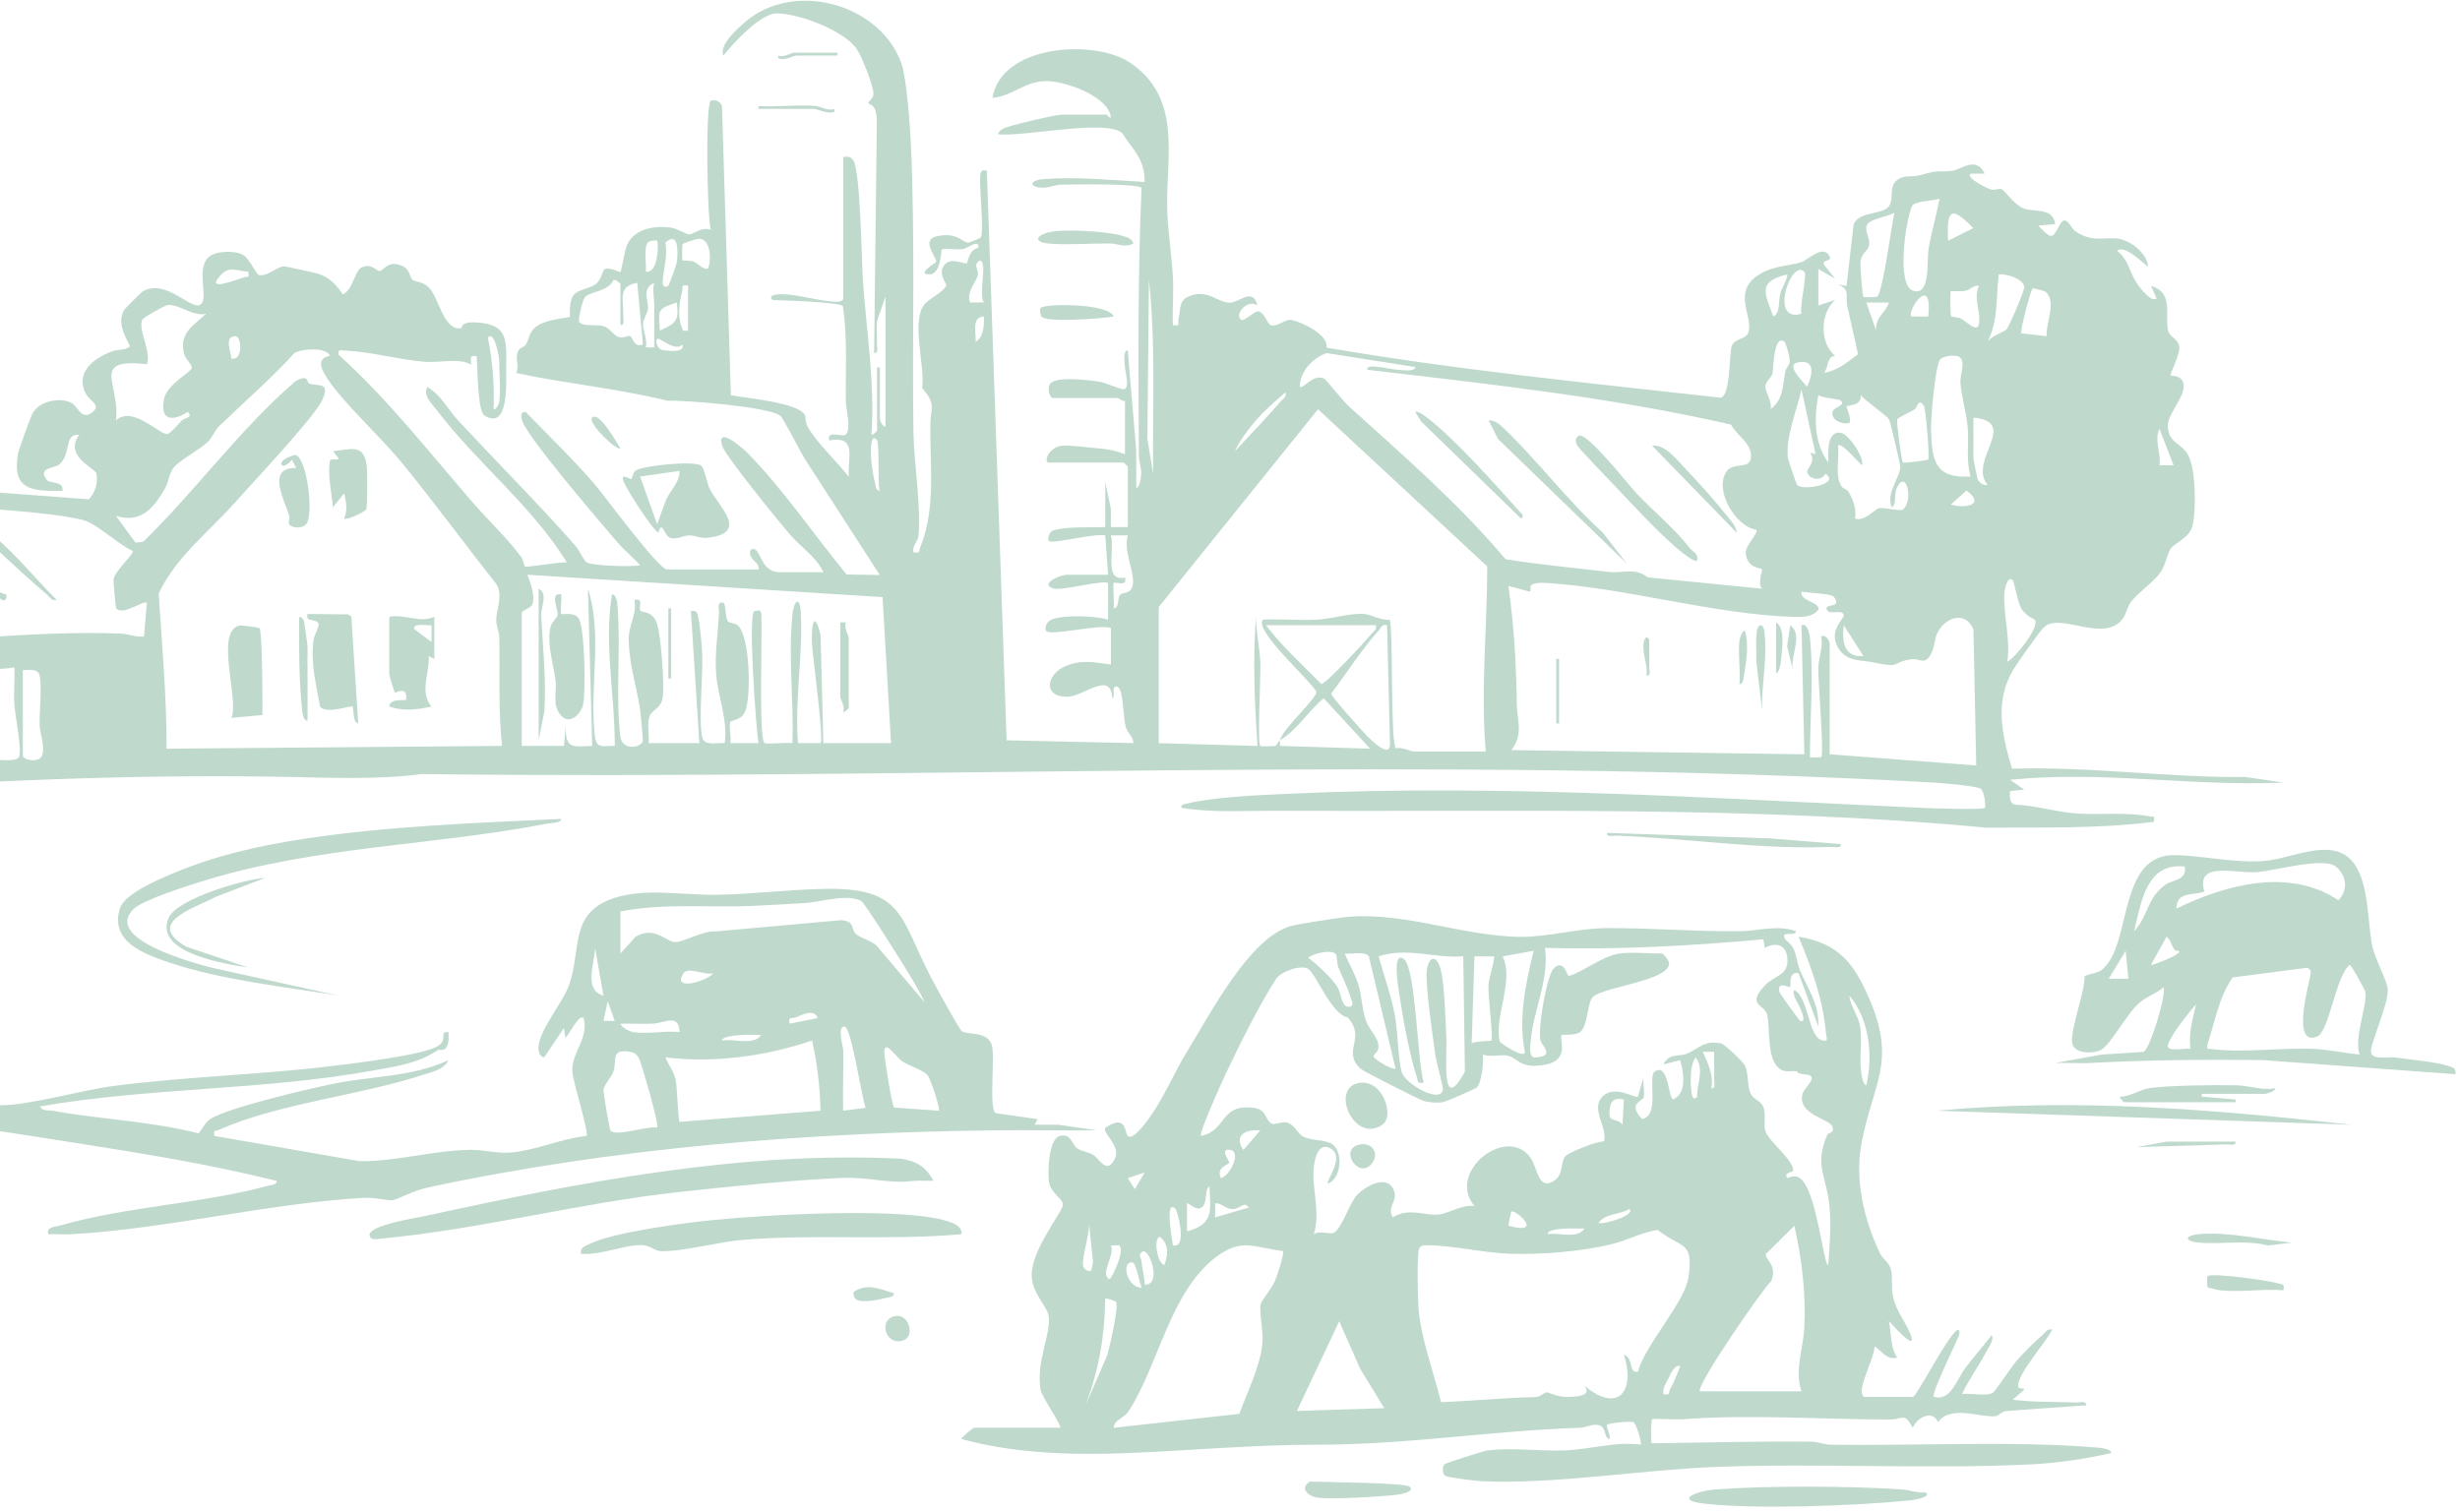 <svg width="431" height="265" viewBox="0 0 431 265" fill="none" xmlns="http://www.w3.org/2000/svg">
<path d="M155.118 52.027L153.662 56.236C153.537 57.538 153.682 58.845 153.637 60.152C153.617 60.748 154.006 61.981 153.148 61.866L153.632 20.809C153.362 18.002 152.405 18.484 152.161 18.091C151.996 17.823 153.033 17.311 153.038 16.486C153.048 15.045 150.994 9.896 150.107 8.585C147.928 5.369 139.91 2.333 136.091 2.348C133.189 2.358 128.522 7.546 126.722 9.737C125.86 7.735 129.943 4.271 131.459 3.143C140.015 -3.203 154.32 0.947 157.935 11.119C158.862 13.728 159.44 22.076 159.585 25.212C160.368 41.924 159.784 59.148 160.039 75.91C160.119 81.028 161.44 89.178 160.906 94.028C160.817 94.838 159.745 95.708 160.064 96.791C161.32 97.01 160.951 96.597 161.27 95.807C163.988 89.084 162.911 81.555 163 74.394C163.04 71.447 164.102 70.881 161.555 68.008C162.133 64.227 159.535 56.152 162.028 53.254C162.776 52.385 165.304 51.142 165.778 50.069C165.947 49.676 164.057 47.843 165.618 46.258C166.79 45.07 169.113 46.422 169.422 46.118C169.552 45.994 169.771 43.738 171.417 43.425C171.576 41.79 169.582 43.514 168.68 43.654C167.852 43.778 165.204 43.514 165.02 43.698C164.835 43.882 164.925 48.131 162.776 48.091C160.478 48.051 164.038 46.029 164.028 45.875C163.973 44.772 161.171 41.944 164.367 41.353C167.857 40.707 168.515 42.506 169.687 42.52C169.911 42.52 171.771 41.721 171.831 41.626C172.409 40.717 171.626 33.153 171.721 31.314C171.766 30.385 171.736 29.61 172.898 29.908L176.358 129.743L198.581 130.23C198.546 129.062 197.588 128.6 197.234 127.398C196.761 125.803 196.836 120.873 195.863 120.401C194.577 119.775 195.494 122.389 194.881 122.369C194.607 117.404 189.89 122.09 186.983 122.11C182.64 122.135 183.299 118.17 186.734 116.714C189.426 115.571 191.879 116.063 194.632 116.465V110.069C192.772 109.259 183.962 111.565 183.279 110.556C183.009 110.159 183.274 109.279 183.782 108.852C185.273 107.61 192.129 107.908 194.138 108.594V102.198C193.46 101.527 186.061 103.579 184.59 103.132C182.007 102.337 185.737 100.727 186.983 100.727H194.143L193.649 93.839C192.114 93.367 184.356 95.375 183.772 94.823C183.498 94.565 183.712 93.198 184.59 92.94C187.058 92.214 191.032 92.488 193.645 92.368V84.502L194.627 89.178V92.374H197.593V81.799C197.593 81.749 196.905 81.063 196.851 81.063H183.762C182.77 81.063 183.697 78.4 186.031 78.116C187.188 77.977 191.8 78.514 193.33 78.663C194.587 78.787 195.908 79.175 197.095 79.587V70.245C196.611 70.404 196.023 69.753 195.858 69.753H184.5C183.877 69.753 183.438 68.008 183.972 67.258C184.979 65.852 191.077 66.637 192.777 66.92C193.684 67.074 196.397 68.282 196.86 68.217C198.047 68.053 197.105 65.166 197.07 64.123C197.045 63.526 196.721 61.404 197.583 61.394L199.064 78.857L199.074 85.491C199.772 85.506 199.962 83.215 199.957 82.787C199.947 81.893 199.543 80.944 199.538 79.861C199.453 64.227 199.319 48.504 200.007 32.92C199.339 32.135 187.94 32.313 185.966 32.358C184.899 32.383 183.952 32.845 183.004 32.885C180.432 32.994 179.923 31.603 183.004 31.374C188.683 30.952 194.886 31.578 200.555 31.886C200.555 27.831 198.596 26.42 196.591 23.299C193.699 20.834 179.155 24.044 174.877 23.527C175.087 22.673 176.019 22.439 176.737 22.191C178.028 21.744 184.939 20.094 185.986 20.094H193.889C193.994 20.094 194.442 20.824 194.627 20.586C194.213 16.948 187.168 14.458 183.942 14.24C179.574 13.947 177.789 16.799 173.89 17.137C175.391 7.809 191.795 6.766 198.052 11.024C206.997 17.107 204.399 27.165 204.484 36.095C204.524 40.041 205.327 44.841 205.511 48.842C205.636 51.54 205.377 54.278 205.491 56.977C206.977 57.215 206.284 56.614 206.488 55.784C206.877 54.199 206.503 52.787 208.149 52.007C211.504 50.422 213.449 53.19 215.578 53.041C217.208 52.931 219.542 50.342 220.305 53.528C218.639 52.38 216.336 54.874 217.343 55.988C217.887 56.589 219.736 54.442 220.479 54.566C221.511 54.74 222.165 56.907 222.613 57.006C223.994 57.3 225.106 55.834 226.343 56.082C227.983 56.415 232.87 58.666 232.391 60.922C255.127 64.828 278.457 67.129 301.507 69.703C303.182 69.281 302.983 62.055 303.367 60.758C303.821 59.223 305.89 59.571 306.333 58.239C307.261 55.466 303.242 51.058 308.353 48.022C310.881 46.521 313.279 46.66 315.642 45.934C316.739 45.602 319.457 42.69 320.554 44.936C321.027 45.905 319.163 45.403 319.571 46.397L321.546 48.856L318.584 47.142V53.533L321.541 52.559C318.784 54.994 318.833 60.167 321.541 62.383C320.045 62.363 320.379 64.45 319.571 65.34C321.925 64.967 323.725 63.457 325.53 62.075C324.946 59.262 324.253 56.47 323.655 53.657C323.266 51.823 324.248 50.715 322.044 49.855L323.52 50.104L324.767 39.29C325.849 36.9 329.858 37.72 330.969 36.125C331.967 34.694 330.71 32.557 332.63 31.384C333.851 30.639 335.088 31.081 336.394 30.708C339.979 29.68 338.982 30.236 342.023 29.933C343.559 29.779 346.167 27.25 347.722 30.425L345.254 30.435C344.382 31.205 348.106 32.964 348.72 33.178C349.458 33.431 350.345 32.944 350.704 33.153C351.427 33.571 352.938 35.971 354.653 36.562C356.543 37.213 359.709 36.349 360.063 39.281L357.111 39.529C359.764 42.401 359.594 41.517 361.05 39.136C361.997 37.586 362.91 40.061 363.543 40.488C366.33 42.376 368.045 41.666 370.648 41.775C372.947 41.87 376.133 44.235 376.357 46.665C376.158 46.904 372.413 42.66 370.932 43.957C373.076 45.602 373.017 47.863 374.677 50.064C375.22 50.785 376.956 53.001 377.848 52.315L376.861 50.109C381.054 51.326 379.134 55.481 379.917 58.124C380.206 59.089 381.627 59.421 381.807 60.709C382.016 62.204 380.047 65.579 380.311 65.842C380.376 65.906 381.403 65.752 382.036 66.334C384.115 68.232 379.827 72.257 379.802 74.444C379.763 77.689 382.211 77.57 383.377 79.766C384.724 82.3 384.779 89.327 384.16 92.055C383.647 94.326 381.069 95.032 380.291 96.195C379.658 97.139 379.468 98.903 378.556 100.24C377.319 102.054 374.772 103.664 373.395 105.428C372.633 106.407 372.568 107.535 371.935 108.395C368.619 112.882 360.945 107.162 358.068 109.96C357.335 110.671 353.416 116.212 352.753 117.325C349.358 123.054 350.784 128.759 352.499 134.713C366.191 134.3 379.748 136.298 393.404 136.174L400.076 137.148C384.065 137.868 368.145 135.011 352.175 136.666L354.643 138.385L352.175 138.629C352.155 139.513 351.941 140.686 352.993 141.014C356.627 141.143 360.177 142.306 363.787 142.559C368.135 142.862 372.184 142.256 376.616 143.071C377.419 143.22 377.474 142.738 377.364 144.03C367.617 145.253 357.779 144.994 347.957 145.044C306.518 141.168 264.611 142.291 223.057 142.092C217.752 142.067 212.158 142.45 206.992 141.57C206.847 140.974 207.506 140.934 207.954 140.825C212.881 139.632 220.798 139.339 225.979 139.096C262.995 137.381 300.156 139.921 337.097 141.595C338.523 141.66 347.363 141.953 347.737 141.575C347.957 141.352 347.697 138.445 346.88 138.137C345.763 137.714 340.189 137.217 338.618 137.133C251.193 132.293 161.535 136.725 73.87 135.657C66.037 136.676 58.035 136.293 50.207 136.149C-6.15 135.1 -62.552 141.575 -118.71 146.008C-121.801 146.252 -132.281 148.279 -134.321 145.809C-135.203 144.741 -134.545 142.281 -134.765 142.072C-135.059 141.784 -138.813 142.723 -138.659 139.861C-138.459 136.208 -132.326 136.695 -131.539 135.692C-130.806 134.762 -133.199 133.614 -131.539 131.771C-129.225 129.207 -125.615 133.326 -122.688 133.247C-122.294 133.237 -115.848 131.652 -115.513 131.497C-113.609 130.593 -115.239 128.337 -115.394 126.95C-115.484 126.14 -114.796 124.719 -115.02 124.386C-115.359 123.884 -119.083 123.795 -119.951 123.879C-120.455 124.381 -118.545 127.845 -119.946 128.302C-119.936 126.906 -122.484 122.175 -123.646 122.076C-124.254 122.021 -125.052 122.856 -125.934 122.667C-126.907 122.458 -127.62 120.918 -128.592 120.913C-130.157 120.903 -130.631 123.83 -132.132 123.795C-133.468 123.765 -136.116 119.993 -139.327 121.519C-142.398 122.98 -141.64 126.473 -141.685 129.286C-145.215 129.147 -145.011 125.976 -143.904 123.387C-142.483 120.068 -138.968 119.293 -135.757 120.436C-137.337 117.389 -133.737 116.376 -133.732 114.298C-133.732 113.155 -134.56 112.49 -134.67 111.724C-134.784 110.894 -134.246 110.164 -134.46 109.09C-134.66 108.092 -137.028 107.416 -136.659 104.583C-136.26 101.507 -129.828 94.843 -127.605 99.773C-126.019 96.553 -125.371 98.113 -123.75 97.735C-122.923 97.542 -120.265 94.247 -119.457 97.815C-122.095 96.051 -122.225 98.928 -123.237 99.251C-124.104 99.529 -125.286 98.729 -125.371 98.794C-125.545 98.918 -126.049 102.143 -126.657 102.277C-129.255 102.839 -129.405 98.237 -132.606 101.925C-135.652 105.438 -131.175 105.995 -131.793 109.617C-129.654 109.319 -130.147 106.238 -128.547 104.737C-127.161 103.43 -125.266 103.41 -123.521 104.091C-122.01 104.265 -121.826 107.297 -120.749 107.093C-119.168 106.795 -119.153 105.378 -118.291 104.375C-117.219 103.132 -115.304 103.117 -115.982 100.275C-114.626 102.292 -111.325 102.153 -111.51 99.569C-111.535 99.181 -114.511 99.013 -113.3 95.33C-113.22 95.092 -110.767 91.345 -110.577 91.156C-109.49 90.053 -107.79 90.321 -107.207 89.834C-105.94 88.781 -107.042 88.905 -104.165 87.21C-103.358 86.733 -102.994 85.62 -101.902 85.516C-101.607 85.486 -96.437 85.933 -95.988 86.018C-95.764 86.057 -92.468 87.608 -91.925 87.871C-89.631 88.994 -89.835 91.906 -91.067 93.859C-91.99 95.325 -100.157 102.441 -101.922 103.709C-103.836 105.085 -105.571 105.344 -107.127 106.397C-108.094 107.053 -110.263 109.245 -107.91 109.568L-70.3 79.662C-68.805 79.662 -68.131 81.346 -66.835 81.585C-64.322 82.042 -60.383 81.799 -57.711 82.082C-57.596 81.386 -58.583 81.371 -59.082 81.247C-61.59 80.626 -64.516 80.591 -67.089 80.114L-64.88 79.637C-38.285 83.98 -11.336 85.416 15.524 87.503C16.666 86.51 17.269 84.358 16.87 82.927C16.631 82.067 11.091 79.871 13.899 76.193C11.072 75.92 12.617 79.662 10.304 81.451C9.421 82.136 6.554 81.898 8.19 84.094C8.733 84.82 11.221 84.204 10.937 86.023C5.547 86.117 2.037 85.859 3.159 79.503C3.278 78.817 5.283 73.311 5.617 72.61C6.704 70.339 10.264 69.574 12.413 70.543C13.639 71.1 14.218 73.763 16.152 72.282C17.867 70.97 15.669 70.25 15.005 68.943C13.186 65.355 16.272 62.9 19.343 61.678C20.769 61.111 21.866 61.484 22.774 60.699C21.816 58.706 20.495 56.484 21.776 54.273C21.891 54.079 24.788 51.192 24.983 51.078C29.136 48.707 33.533 54.551 35.159 53.354C36.585 52.305 34.376 47.485 36.386 45.219C37.537 43.922 40.908 43.877 42.424 44.583C43.645 45.149 44.897 48.091 45.345 48.186C46.931 48.519 48.382 46.764 49.738 46.68C50.047 46.66 55.148 47.803 55.786 47.992C57.691 48.548 59.012 50.014 60.064 51.59C61.774 50.904 62.178 47.47 63.265 46.918C65.075 45.994 65.933 47.5 66.491 47.505C67.015 47.51 67.782 46.054 69.328 46.277C72.006 46.665 71.597 48.454 72.28 49.026C72.783 49.448 74.005 49.274 75.132 50.372C76.867 52.067 77.695 57.975 80.746 57.528C81.075 57.478 80.542 56.38 83.279 56.499C89.442 56.773 88.664 60.028 88.679 65.126C88.689 67.512 89.053 75.497 84.845 72.789C83.668 72.029 83.668 64.267 83.518 62.428C82.137 62.145 82.546 62.92 82.526 63.904C80.427 62.647 77.131 63.621 74.389 63.402C69.966 63.049 64.936 61.628 60.543 61.444C59.8 61.414 59.117 61.106 59.321 62.169C67.992 70.021 75.152 79.195 82.77 88C85.588 91.26 88.784 94.192 91.356 97.666C91.695 98.123 91.835 99.186 91.96 99.276C92.254 99.5 98.187 98.406 99.324 98.57C93.256 88.706 83.488 81.038 76.623 71.994C75.755 70.851 74.02 69.291 74.878 67.83C77.226 69.161 78.507 71.805 80.307 73.733C87.123 81.058 94.168 88.12 100.8 95.623C101.433 96.344 102.276 98.257 102.789 98.56C103.767 99.142 110.657 99.4 112.168 99.057C110.921 97.691 109.441 96.508 108.234 95.107C105.153 91.524 92.782 77.097 91.536 73.867C91.322 73.311 91.022 71.984 92.164 72.252C96.123 76.372 100.351 80.417 104.081 84.731C105.896 86.833 115.374 99.793 116.865 99.793H132.915C133.039 98.511 131.633 98.347 131.419 97.094C131.264 96.195 132.022 96.016 132.411 96.354C133.398 97.209 133.653 100.285 136.619 100.285H144.273C142.977 97.567 140.294 95.872 138.36 93.631C136.53 91.514 127.166 79.96 126.598 78.295C125.306 74.508 129.724 78.126 130.95 79.374C137.327 85.829 142.553 93.69 148.327 100.672L154.145 100.777L141.102 80.576C140.284 79.299 137.228 73.271 136.739 72.874C134.795 71.308 120.076 70.096 116.925 70.23C108.204 68.073 99.229 67.253 90.439 65.37C91.107 63.939 90.03 62.736 90.913 61.295C91.137 60.922 91.885 60.803 92.114 60.425C92.722 59.421 92.653 58.447 93.64 57.493C95.31 55.883 99.578 55.754 99.803 55.516C99.962 55.346 99.603 53.1 100.371 51.898C101.214 50.576 103.363 50.71 104.534 49.657C105.317 48.951 105.676 47.341 105.821 47.251C106.753 46.66 108.608 47.778 108.713 47.674C108.887 47.49 109.411 43.788 109.939 42.739C111.325 39.986 114.98 39.449 117.737 39.922C118.72 40.09 120.29 41.119 120.809 41.089C121.417 41.05 123.137 39.628 124.523 40.294C123.875 37.616 123.566 18.275 124.533 17.678C125.206 17.261 126.573 17.932 126.503 18.906L128.053 69.251C130.606 69.783 139.92 70.543 141.022 72.744C141.236 73.177 140.937 73.848 141.68 75.085C143.346 77.868 146.691 80.929 148.72 83.578C148.436 80.218 150.296 76.297 145.27 77.182C144.777 75.269 147.539 76.69 148.177 76.143C149.189 75.284 148.232 71.74 148.207 70.563C148.097 64.903 148.536 59.252 147.668 53.642C147.265 52.976 137.048 52.598 135.393 52.589C134.65 52.022 135.393 51.664 136.141 51.59C138.993 51.311 143.834 52.916 146.731 52.877C147.14 52.872 147.738 52.708 147.738 52.345V27.508C148.546 27.463 148.875 27.339 149.448 28.015C150.77 29.585 150.949 45.994 151.199 49.383C151.852 58.313 153.288 67.184 152.679 76.193C152.999 76.228 153.662 75.537 153.662 75.458V64.391H154.155V73.49C154.155 73.723 154.764 75.001 155.142 74.717V52.096L155.118 52.027ZM339.82 34.818C338.633 35.245 335.422 35.191 334.983 36.135C333.906 38.446 332.151 50.084 335.227 50.968C338.304 51.853 337.516 45.79 337.915 43.485C338.423 40.572 339.266 37.715 339.82 34.813V34.818ZM328.895 51.967C329.897 51.108 331.413 39.434 331.912 37.273C330.785 38.008 327.414 38.321 327.025 39.574C326.721 40.558 327.639 41.795 327.494 42.908C327.35 44.021 326.148 44.23 325.958 45.86C325.884 46.491 326.268 51.813 326.487 52.032C326.572 52.116 328.731 52.116 328.9 51.967H328.895ZM341.305 42.193L345.733 39.981C341.854 36.006 341.041 36.592 341.305 42.193ZM117.084 50.059C117.244 49.905 118.515 46.461 118.585 45.895C118.819 43.952 118.854 40.458 116.576 42.52C117.014 44.866 116.232 47.167 116.102 49.329C116.052 50.163 116.606 50.531 117.084 50.059ZM124.005 47.107C124.758 45.611 124.518 41.313 122.045 41.904C121.736 41.979 119.707 42.64 119.622 42.734C119.463 42.918 119.482 45.507 119.587 45.611C119.697 45.721 120.978 45.602 121.547 45.855C122.479 46.267 122.973 47.172 124.005 47.107ZM115.115 42.193C115 42.078 113.978 42.138 113.609 42.411C112.672 43.097 113.32 46.357 113.145 47.599C115.374 48.041 115.424 42.496 115.115 42.193ZM172.404 53.006C171.347 51.754 173.117 45.706 171.666 45.641C170.375 46.422 171.517 47.222 171.317 48.215C171.073 49.403 169.263 51.133 169.936 53.011H172.404V53.006ZM43.511 47.604C41.745 47.565 40.255 46.556 38.799 48.076C35.667 51.336 41.152 49.075 42.783 48.593C43.496 48.384 43.65 48.891 43.511 47.604ZM316.111 47.599C313.733 45.323 309.918 56.728 315.622 54.979C315.238 53.717 316.689 48.151 316.111 47.599ZM313.149 48.096C307.814 49.324 309.23 51.45 310.691 55.466C311.913 54.974 311.579 52.683 311.898 51.51C312.237 50.268 313.035 49.329 313.154 48.091L313.149 48.096ZM351.507 57.767C351.956 57.384 354.718 50.884 354.663 50.312C354.528 48.856 351.492 47.922 350.195 48.091C349.687 52.082 350.136 56.241 348.221 59.898C348.964 58.83 350.884 58.303 351.507 57.767ZM108.698 56.947V49.816C108.698 49.666 107.89 48.896 107.471 49.08C106.584 51.083 103.477 51.058 102.53 52.032C102.066 52.509 101.338 55.764 101.423 56.231C101.618 57.334 104.599 56.798 105.766 57.16C106.788 57.478 107.506 58.746 108.339 59.044C109.221 59.362 109.845 58.795 110.328 58.885C110.926 58.994 110.981 61.017 112.642 60.38L111.649 49.562C108.159 50.183 109.286 52.464 109.186 55.222C109.166 55.824 109.56 57.051 108.693 56.937L108.698 56.947ZM202.031 83.006C201.891 71.691 202.525 60.311 201.293 49.07L201.024 76.884L202.026 83.006H202.031ZM114.621 60.877V53.254C114.621 52.251 114.287 50.844 114.616 49.567C112.303 50.65 113.679 52.643 113.534 54.129C113.454 54.949 112.721 55.784 112.672 56.733C112.612 57.946 113.484 59.491 113.14 60.882H114.621V60.877ZM120.549 50.059C119.133 49.836 119.727 50.352 119.492 51.197C118.999 52.966 118.7 55.61 119.433 57.314C119.737 58.025 119.562 58.05 120.549 57.926V50.059ZM346.73 50.064C345.788 49.93 345.269 50.725 344.407 50.944C343.704 51.123 341.884 50.954 341.789 51.043C341.63 51.192 341.704 55.257 341.849 55.416C341.964 55.545 343.09 55.585 343.609 55.858C344.576 56.37 346.486 58.457 346.735 56.703C347.064 54.377 345.668 52.355 346.73 50.059V50.064ZM358.447 51.182C358.213 50.964 356.234 50.471 356.124 50.546C355.79 50.785 353.845 58.134 354.139 58.418L358.587 58.914C358.378 56.678 360.372 52.951 358.452 51.182H358.447ZM337.845 55.471C338.628 47.649 333.991 54.616 334.883 55.471H337.845ZM115.613 57.931C118.351 56.688 119.029 56.276 118.565 53.011C115.1 54.184 115.379 54.184 115.613 57.931ZM330.93 53.016H326.981L328.711 57.931C328.536 55.436 330.336 55.009 330.93 53.016ZM36.101 54.984C33.758 55.53 31.544 53.319 29.43 53.453C28.872 53.488 25.192 55.615 24.977 55.953C24.015 57.483 26.583 61.673 25.735 63.834C15.564 62.686 21.158 67.407 20.306 73.669C23.237 70.97 28.049 76.307 29.365 76.054C29.869 75.96 31.35 74.2 31.918 73.654C32.412 73.182 33.932 73.207 32.885 72.183C30.243 73.887 28.034 73.748 28.717 70.006C29.196 67.377 33.474 65.221 33.598 64.51C33.703 63.904 32.471 62.94 32.252 62.011C31.36 58.273 33.828 57.16 36.101 54.989V54.984ZM172.399 55.471C170.111 55.505 171.083 58.428 170.923 59.894C172.394 59.133 172.414 56.897 172.399 55.471ZM40.549 62.845C42.693 63.233 42.274 58.914 41.287 58.925C39.193 58.939 40.439 61.553 40.549 62.845ZM87.462 70.468C87.751 68.411 87.462 65.31 87.462 63.094C87.462 62.825 86.674 57.762 85.478 59.168C86.305 63.303 86.64 67.482 86.48 71.701C86.979 71.88 87.432 70.677 87.462 70.473V70.468ZM119.557 60.391C118.206 61.752 115.509 58.989 115.12 59.407C114.826 59.725 115.095 61.036 115.937 61.295C116.466 61.459 120.141 61.991 119.562 60.391H119.557ZM312.651 59.898C310.711 58.388 310.681 65.017 310.567 65.434C310.372 66.17 309.405 66.781 309.31 67.586C309.19 68.63 310.562 70.354 310.188 71.701C312.491 70.071 312.327 67.467 312.765 65.176C312.88 64.565 313.463 64.008 313.558 63.457C313.683 62.746 312.885 60.082 312.646 59.898H312.651ZM57.83 62.343C57.038 60.768 52.869 61.126 51.628 61.837C47.469 66.394 42.797 70.424 38.375 74.702C37.632 75.423 37.128 76.76 36.42 77.43C34.905 78.857 31.3 80.75 30.387 81.997C29.54 83.16 29.619 84.333 28.961 85.496C26.987 88.999 24.648 91.817 20.296 90.391L23.741 95.097L25.102 94.943C34.336 85.918 41.965 75.299 51.718 66.846C54.176 65.409 53.667 67.089 54.23 67.248C55.891 67.72 57.875 66.91 56.464 70.096C55.173 73.013 44.209 84.631 41.292 87.936C36.67 93.164 30.836 97.547 27.795 104.022C28.383 113.071 29.211 122.14 29.181 131.209L87.956 130.717C87.273 124.406 87.617 118.1 87.482 111.759C87.457 110.691 86.974 109.741 86.949 108.807C86.889 106.81 88.21 104.568 87.004 102.402C81.349 95.256 75.945 87.851 70.166 80.81C66.716 76.606 60.029 70.448 57.422 66.448C56.384 64.858 55.223 62.85 57.83 62.343ZM247.962 64.326L232.426 61.876C229.923 62.796 227.809 65.032 227.719 67.765C228.247 68.351 230.172 65.305 232.062 66.398C232.341 66.562 235.387 70.359 236.345 71.224C245.888 79.871 255.426 88.11 263.778 97.999C269.746 98.958 275.789 99.519 281.792 100.22C284.5 100.538 286.245 99.365 288.728 101.189L308.702 103.172C307.909 102.317 308.812 99.882 308.707 99.743C308.577 99.569 306.074 99.594 305.855 96.945C305.745 95.618 308.143 93.422 307.715 92.856C304.035 92.299 300.161 85.7 302.559 82.544C303.746 80.979 306.513 82.281 306.757 80.293C307.076 77.719 304.339 76.437 303.272 74.404C282.351 69.624 260.896 67.298 239.571 64.803C239.441 63.978 240.772 64.267 241.311 64.296C242.627 64.371 243.829 64.759 245.225 64.833C245.803 64.863 247.962 65.176 247.962 64.321V64.326ZM345.249 83.498C344.392 80.651 345.01 77.744 344.751 74.901C344.511 72.277 343.654 69.554 343.464 66.945C343.38 65.822 344.442 63.367 343.31 62.567C342.647 62.1 340.428 62.388 339.939 62.97C339.027 64.043 338.259 73.49 338.319 75.418C338.483 80.735 339.002 83.901 345.254 83.503L345.249 83.498ZM316.605 67.765C317.218 66.552 318.22 63.526 315.976 63.447C312.227 63.312 315.328 66.269 316.605 67.765ZM318.086 79.572L315.627 68.257C314.845 71.835 312.835 76.496 313.239 80.169C313.284 80.591 314.71 84.785 314.87 84.979C315.797 86.092 322.578 84.81 319.816 83.016C319.118 84.457 316.829 84.01 316.645 82.698C316.555 82.072 318.315 80.78 317.088 79.329L318.081 79.572H318.086ZM216.361 79.075C218.954 76.253 221.791 73.39 224.259 70.468C224.727 69.917 225.455 69.668 225.241 68.744C223.476 70.25 221.571 71.904 220.055 73.654C218.754 75.154 217.159 77.247 216.361 79.07V79.075ZM322.533 70.23C322.184 69.867 319.342 69.807 318.589 69.241C317.806 73.162 317.841 77.704 320.314 81.043C320.379 79.532 319.93 75.791 322.294 75.811C323.78 75.82 326.681 80.189 326.243 81.535C325.639 81.123 322.648 77.421 322.044 78.096C322.279 80.228 321.466 83.354 322.598 85.183C322.877 85.635 323.65 85.809 323.839 86.137C324.697 87.613 325.26 89.133 325.011 90.878C326.671 91.464 328.491 89.193 329.264 89.034C329.793 88.93 333.019 89.571 333.323 89.347C335.387 87.807 333.956 81.898 332.296 85.59C331.767 86.763 332.355 88.438 331.433 88.905C330.416 86.266 332.919 83.722 332.929 81.784C332.929 81.267 331.179 73.872 330.964 73.51C330.536 72.789 326.816 70.279 326.003 69.236C326.173 71.204 323.785 70.98 323.52 71.209C323.406 71.308 324.468 73.351 324.019 74.151C322.877 74.409 321.032 73.788 321.032 72.426C321.032 71.219 323.465 71.194 322.538 70.225L322.533 70.23ZM337.815 80.526C338.144 80.189 337.361 71.596 337.112 71.199C336.095 69.599 335.906 71.408 335.512 71.691C334.858 72.163 332.465 73.197 332.39 73.505C332.261 74.022 333.133 80.775 333.398 81.048C333.552 81.207 337.661 80.685 337.815 80.526ZM224.259 129.733C224.603 127.83 230.84 122.309 230.636 121.201C229.544 119.203 219.522 110.353 221.292 108.589C224.483 108.444 227.729 108.777 230.92 108.584C233.248 108.439 236.594 107.461 238.808 107.58C240.363 107.664 241.829 108.767 243.495 108.608C244.128 111.54 243.594 130.568 244.572 131.145C245.569 130.842 247.214 131.706 247.713 131.706H260.308C259.395 120.928 260.562 110.089 260.567 99.261L230.92 71.721L203.018 106.382V130.235L220.305 130.727C219.821 123.214 219.467 115.63 220.055 108.097C220.065 110.75 220.714 113.588 220.818 116.197C220.903 118.309 220.27 130.22 220.798 130.727C220.893 130.817 222.967 130.807 223.421 130.717C223.77 130.648 223.82 130.012 224.259 129.743C224.204 130.041 224.279 130.409 224.259 130.722L240.059 131.209L231.912 122.369C229.04 124.784 227.42 127.795 224.259 129.738V129.733ZM345.748 73.177V80.308C345.748 80.497 346.406 83.796 346.491 83.995C346.745 84.572 347.518 85.123 348.216 84.979C344.721 80.715 353.955 74.002 345.748 73.182V73.177ZM380.81 81.535L378.352 75.15C377.359 77.291 378.681 79.269 378.342 81.54H380.81V81.535ZM153.632 77.108C152.939 76.357 152.739 77.162 152.649 77.833C152.405 79.632 152.834 82.787 153.288 84.591C153.412 85.088 153.427 86.072 154.125 85.958C153.726 84.606 154.14 77.659 153.632 77.108ZM-68.102 117.439V137.113L-53.787 136.124C-54.151 131.045 -54.455 125.991 -54.27 120.888L-52.77 136.104L-31.055 134.897C-31.409 133.341 -31.918 131.547 -32.043 129.977C-32.242 127.507 -32.541 124.038 -32.576 121.643C-32.601 119.785 -31.145 113.871 -31.315 113.493C-31.903 112.172 -41.765 103.843 -43.675 102.213C-49.11 97.567 -55.322 92.274 -60.962 87.951C-61.939 87.2 -66.012 83.925 -66.805 84.079C-78.517 94.262 -91.002 103.535 -102.45 114.015C-101.707 118.155 -103.033 122.418 -103.198 126.523C-103.383 131.184 -103.024 135.9 -103.173 140.557L-85.602 138.609C-85.388 134.28 -85.323 129.897 -85.378 125.539C-85.443 120.639 -88.28 113.687 -80.701 113.518C-72.065 113.573 -63.35 112.127 -54.774 112.768L-54.285 114.005C-56.933 113.469 -54.34 115.7 -56.589 116.882L-68.116 117.449L-68.102 117.439ZM20.355 106.551C20.226 106.337 19.847 101.83 19.892 101.552C20.131 100.011 23.422 97.219 23.262 96.543C20.675 95.435 16.9 91.653 14.407 91.091C7.382 89.501 -4.425 89.118 -12.054 88.423C-26.678 87.091 -41.366 86.246 -56 84.974C-57.097 84.88 -62.881 83.766 -63.16 83.995C-63.484 85.148 -62.856 84.825 -62.532 85.118C-53.024 93.556 -40.883 100.657 -31.459 109.105C-31.145 109.389 -29.953 110.442 -29.864 110.576C-29.041 111.804 -30.407 113.001 -26.917 112.962C-11.037 112.768 5.128 110.457 21.058 111.024C22.47 111.073 23.801 111.714 25.237 111.54L25.725 105.637C25.232 105.11 21.288 108.092 20.355 106.551ZM341.794 88.418C344.521 89.228 347.877 88.383 344.521 85.968L341.794 88.418ZM197.593 93.829H194.627C195.39 96.185 193.3 102.074 197.1 101.209C197.588 102.953 195.459 101.87 195.115 102.188C194.946 102.347 195.24 105.85 195.125 106.616C196.133 106.566 195.759 104.822 196.227 104.275C196.761 103.649 198.242 104.245 198.486 102.332C198.77 100.061 196.776 96.528 197.598 93.835L197.593 93.829ZM91.411 107.356V130.717H98.82L99.065 127.269C99.139 131.259 100.157 130.876 103.757 130.717L103.014 103.172C105.656 111.371 103.198 120.605 104.225 129.018C104.509 131.348 105.691 130.673 107.71 130.717C107.75 121.867 105.791 112.922 107.222 104.161C108.05 104.161 108.164 105.801 108.204 106.367C108.763 113.578 107.85 122.329 108.673 129.018C109.002 131.701 112.308 130.976 112.612 129.917C112.692 129.639 112.223 124.779 112.118 124.113C111.5 120.202 110.283 116.584 110.149 112.281C110.064 109.568 111.6 107.863 111.171 105.145C112.936 104.742 111.744 106.501 112.228 107.038C112.557 107.401 114.088 106.998 114.985 108.966C115.808 110.765 116.416 120.028 116.132 122.135C115.848 124.242 114.118 124.381 113.739 125.653C113.34 126.99 113.793 128.804 113.639 130.225H122.529L121.048 107.113C122.175 106.829 122.24 107.6 122.394 108.454C122.664 109.935 122.928 112.693 123.018 114.249C123.222 117.707 122.3 127.01 123.092 129.42C123.521 130.722 125.84 130.131 126.976 130.23C127.54 126.16 125.785 122.076 125.476 118.194C125.201 114.741 125.795 110.87 125.984 107.351C126.024 106.586 125.516 105.418 126.722 105.632C127.246 105.836 127.016 108.385 127.595 108.956C127.864 109.22 128.737 109.17 129.205 109.543C131.414 111.292 131.638 122.135 130.551 124.694C129.848 126.344 128.053 126.14 127.929 126.598C127.684 127.472 128.153 129.182 127.959 130.23H132.9C132.461 128.034 131.015 107.311 132.162 107.113C133.114 106.944 133.344 106.819 133.398 107.838C133.558 110.894 132.925 129.246 133.912 130.205C134.186 130.474 137.946 130.071 138.828 130.235C139.117 122.558 138.035 115.044 138.878 107.401C139.097 105.408 140.15 104.275 140.309 107.356C140.703 114.85 139.207 122.657 139.81 130.23H143.764C144.388 129.609 142.383 115.113 142.259 112.788C142.114 110.089 142.553 106.347 143.764 111.287L144.258 130.225H156.11L154.629 104.648L92.403 100.722C92.917 102.128 93.959 104.827 93.141 106.124C92.847 106.596 91.551 106.944 91.416 107.356H91.411ZM352.654 101.701C351.631 100.707 351.193 103.579 351.173 103.912C350.928 107.525 352.305 112.122 351.681 115.963C353.152 115.228 357.311 109.955 356.548 108.663C356.438 108.474 354.827 107.943 354.05 106.472C353.526 105.478 352.853 101.89 352.659 101.701H352.654ZM317.103 111.779C317.791 117.807 317.103 126.344 317.103 132.68C317.103 132.78 319.003 132.75 319.078 132.68C319.656 132.129 318.454 119.054 318.589 116.699C318.684 115.069 319.452 113.324 319.083 111.53C319.91 111.103 320.564 112.37 320.564 112.758V132.183L346.242 134.151L345.753 110.308C344.377 106.974 340.802 108.146 339.441 110.904C338.922 111.958 338.952 113.28 338.448 114.338C337.257 116.848 336.449 115.267 334.764 115.541C331.094 116.137 333.418 117.161 328.107 116.072C326.148 115.67 323.78 115.943 322.334 113.956C319.98 110.715 323.151 108.405 323.037 107.853C322.762 106.551 320.589 107.952 320.08 106.854C319.512 105.627 322.832 106.735 321.336 104.623C320.878 103.977 316.794 103.952 315.632 103.669C315.214 105.349 318.928 105.483 318.589 106.854C317.507 108.136 315.961 108.171 314.386 108.121C300.131 107.669 284.963 103.023 270.958 102.168C266.779 101.915 268.679 103.535 267.976 103.674L264.276 102.685C265.279 109.612 265.643 116.564 265.757 123.581C265.802 126.215 266.954 128.849 264.775 131.458L316.126 132.193L315.632 109.573C316.694 109.071 317.063 111.347 317.113 111.784L317.103 111.779ZM241.052 109.568H221.791C224.663 113.319 228.148 116.475 231.488 119.859C232.191 119.983 239.421 112.201 240.314 111.043C240.698 110.547 241.266 110.422 241.052 109.563V109.568ZM243.021 109.573C242.074 109.344 242.069 109.915 241.63 110.397C238.703 113.593 235.906 118.045 233.228 121.539C233.278 122.155 238.643 128.074 239.551 129.008C240.104 129.574 243.47 132.983 243.53 130.469L243.016 109.573H243.021ZM326.482 114.974L323.032 109.568C322.723 112.375 322.972 115.243 326.482 114.974ZM-20.689 134.653L-21.253 115.292C-21.721 113.871 -24.848 114.666 -26.119 114.487L-24.643 134.653H-20.689ZM-20.201 115.223V133.913C-20.201 134.971 -15.713 134.265 -15.235 133.942C-13.993 133.108 -15.245 128.103 -15.29 126.558C-15.404 122.548 -15.449 118.418 -14.776 114.487C-15.968 114.636 -19.817 113.96 -20.206 115.223H-20.201ZM-9.336 133.664V115.223C-9.336 114.204 -12.961 114.477 -13.784 114.482C-13.076 120.326 -14.836 126.767 -14.302 132.457C-14.033 135.289 -11.56 133.058 -9.341 133.664H-9.336ZM-3.926 115.004C-4.186 114.756 -7.083 115.118 -7.855 114.974L-8.349 133.669L-2.919 133.172C-2.83 130.976 -3.193 115.72 -3.926 115.004ZM-123.91 120.391C-126.857 120.987 -129.579 116.699 -131.658 116.535C-133.932 116.351 -133.473 120.247 -130.826 119.899C-130.157 121.201 -133.767 121.946 -132.8 122.841C-131.833 123.735 -129.978 119.313 -127.719 119.959C-126.762 120.232 -125.336 122.94 -123.91 120.386V120.391ZM-1.927 117.439C-2.505 117.976 -1.488 131.179 -1.927 133.177C-0.686 132.998 2.635 133.644 3.288 132.72C3.942 131.796 2.645 125.266 2.52 123.581C2.361 121.385 2.625 119.139 2.515 116.947C1.793 117.161 -1.762 117.285 -1.927 117.439ZM-71.168 117.578C-72.788 116.53 -79.674 118.423 -81.933 117.926C-81.499 122.185 -81.918 127.343 -81.459 131.478C-81.404 131.975 -81.23 133.167 -80.696 133.167C-79.729 133.167 -74.369 121.971 -72.554 120.883C-72.833 122.334 -73.736 123.845 -74.439 125.147C-75.7 127.477 -80.138 133.098 -80.676 134.673C-81.125 135.99 -80.945 137.242 -80.941 138.584C-77.196 137.799 -72.983 137.973 -69.089 137.605L-68.6 117.439C-69.562 117.29 -70.25 117.693 -70.824 118.418C-71.268 118.498 -70.928 117.732 -71.173 117.578H-71.168ZM4.001 117.439V132.437C4.001 133.167 6.898 133.823 7.387 132.367C7.935 130.717 6.998 128.71 6.943 127.045C6.878 124.928 7.407 119.79 6.893 118.239C6.519 117.101 4.959 117.449 4.001 117.434V117.439Z" fill="#006838" fill-opacity="0.25"/>
<path d="M185.737 250.221C186.116 249.893 182.501 244.755 182.306 243.557C181.513 238.652 184.076 233.941 183.757 230.835C183.553 228.833 180.751 226.751 180.756 223.416C180.761 218.899 186.23 212.315 186.235 211.112C186.235 210.083 184.101 209.119 183.787 207.156C183.518 205.482 183.732 199.712 185.562 199.121C187.616 198.455 187.741 200.507 188.728 201.248C189.426 201.77 190.698 201.869 191.54 202.396C192.642 203.086 193.973 206.013 195.365 202.987C196.397 200.736 193.026 198.549 193.669 197.65C197.399 195.091 197.025 198.559 197.588 199.071C198.531 199.926 200.849 196.616 201.448 195.786C203.936 192.343 205.785 187.82 208.049 184.163C211.973 177.817 218.909 164.315 226.108 162.313C227.839 161.831 232.087 161.259 234.111 160.936C244.856 159.212 255.755 164.106 266.47 164.186C271.022 164.221 276.592 162.695 281.269 162.655C289.122 162.591 297.084 163.301 305.012 163.187C308.113 163.142 311.279 162.049 314.62 163.172C314.785 164.27 312.047 162.988 312.651 164.39C312.84 164.832 313.852 165.423 314.231 166.263C314.805 167.54 314.884 168.907 315.363 170.05C316.694 173.205 318.773 176.003 318.569 179.884L315.109 170.542C313.209 170.204 313.852 172.733 313.633 173.007C313.553 173.106 311.419 171.874 311.698 173.687C311.763 174.125 314.77 178.155 315.368 178.9C316.575 179.308 315.607 177.241 315.463 176.838C315.064 175.71 313.882 174.343 314.371 173.499C317.018 174.999 316.729 181.793 319.322 182.339C320.454 182.578 319.99 181.922 319.93 181.246C319.397 175.029 317.452 169.831 315.119 164.156C322.224 165.334 324.866 168.887 327.549 175.134C332.33 186.275 328.072 189.972 326.128 200.448C324.931 206.893 326.587 213.686 329.339 219.58C329.837 220.643 331.029 221.274 331.313 222.532C331.632 223.953 331.323 225.508 331.637 227.128C332.171 229.856 334.235 232.132 334.863 234.244C335.661 236.928 331.144 231.65 330.924 231.531C331.428 233.688 331.119 236.038 332.4 237.922C330.431 238.354 329.837 236.834 328.456 235.959C328.227 238.175 326.233 241.803 326.168 243.796C326.153 244.213 326.382 244.809 326.721 244.809H335.118C335.831 244.809 341.216 234.011 343.02 233.007C343.664 233.315 343.065 234.354 342.871 234.826C342.357 236.103 338.294 244.322 338.822 244.804C341.759 245.629 342.741 241.872 344.342 239.736C345.818 237.763 347.448 235.944 348.944 233.991C349.452 234.776 348.351 236.207 347.962 236.948C346.665 239.442 344.93 241.748 343.753 244.312C345.204 244.089 348.001 244.775 349.183 244.069C349.537 243.855 352.539 239.348 353.376 238.409C354.588 237.052 356.453 235.139 357.829 233.986C358.382 233.524 358.632 232.793 359.559 233.007C358.572 235.114 353.237 241.013 353.596 243.05C353.676 243.493 354.812 243.165 354.618 243.577L352.643 245.296C356.338 245.783 360.048 245.639 363.762 245.793C364.361 245.818 365.597 245.421 365.482 246.28C360.801 246.593 356.119 246.951 351.432 247.289C350.729 247.339 350.2 248.159 349.462 248.203C346.675 248.367 341.699 246.221 339.555 249.237C338.588 247.031 335.98 248.293 335.113 250.211C333.607 247.418 333.368 248.77 331.184 248.77C318.918 248.77 306.847 247.816 294.611 248.74C293.654 248.815 289.605 248.556 289.431 248.74C289.286 248.889 289.157 252.795 289.406 252.939C298.71 252.81 308.034 252.562 317.357 252.656C318.524 252.666 319.606 253.173 320.773 253.188C335.591 253.392 352.668 252.482 367.208 253.665C367.801 253.715 369.85 253.849 369.925 254.639C365.388 255.677 360.536 256.398 355.874 256.632C337.78 257.531 318.773 256.383 300.525 257.084C287.606 257.581 272.124 260.175 259.535 259.583C258.572 259.539 253.576 258.918 253.177 258.629C252.674 258.267 252.649 256.92 253.177 256.557C253.497 256.338 259.953 254.281 260.587 254.197C264.725 253.63 270.055 254.38 274.393 254.172C278.885 253.958 282.959 252.601 287.456 253.163C287.701 252.934 286.673 249.341 286.145 249.212C285.462 249.043 281.782 249.371 281.528 249.729C281.343 249.992 282.221 251.558 282.022 252.179C281.064 252.09 281.393 250.47 280.556 249.953C279.399 249.242 278.033 250.171 276.836 250.211C261.315 250.733 246.676 253.178 230.895 253.183C219.218 253.188 208.817 254.207 197.354 254.659C187.796 255.036 177.624 254.728 168.445 252.174C168.615 251.722 170.519 250.211 170.669 250.211H185.732L185.737 250.221ZM283.767 167.108C285.801 166.815 288.962 167.108 291.176 167.108C291.43 167.108 292.422 168.301 292.427 168.832C292.447 171.903 280.795 172.947 279.07 174.726C278.098 175.73 278.212 179.596 276.976 180.749C276.073 181.589 273.77 181.246 273.645 181.37C272.992 182.016 275.405 185.922 270.314 186.658C266.066 187.274 266.181 185.42 263.932 184.963C263.115 184.799 260.956 185.296 259.814 184.809C259.933 186.156 259.649 189.679 258.712 190.598C258.478 190.827 253.232 193.123 252.664 193.187C251.577 193.307 250.49 193.212 249.428 192.939C248.755 192.765 238.778 187.706 238.329 187.274C235.043 184.073 239.446 181.981 236.115 178.304C233.238 177.738 230.551 170.646 229.195 169.787C227.948 168.996 224.403 170.264 223.556 171.575C220.599 176.157 217.054 183.308 214.69 188.322C214.127 189.525 209.969 198.654 210.427 199.071C215.004 198.127 213.648 193.446 219.582 194.132C222.015 194.41 221.621 196.338 222.768 196.895C223.411 197.208 224.363 196.532 225.355 196.711C226.757 196.964 227.33 198.688 228.322 199.19C229.783 199.936 232.261 199.697 233.423 200.517C235.372 201.889 235.018 206.525 232.655 207.435C232.251 206.943 235.726 202.788 233.149 201.282C231.199 200.145 230.446 202.52 230.212 204.269C229.703 208.076 231.433 212.26 230.187 216.29C231.169 215.604 233.039 216.36 233.637 216.071C235.098 215.366 236.484 210.68 237.801 209.373C239.461 207.733 243.29 205.596 244.307 208.901C244.811 210.54 242.966 211.539 244.013 213.343C246.875 211.549 249.672 213.125 252.11 212.841C253.771 212.652 256.269 211.023 258.328 211.365C253.342 205.357 264.002 197.108 268.121 202.848C269.442 204.692 269.462 208.826 272.349 206.883C273.974 205.79 273.396 203.549 274.253 202.634C274.936 201.909 279.748 199.985 281.024 200.04C281.707 197.526 278.586 194.35 280.77 192.164C282.934 190.002 286.439 192.561 286.963 192.193L287.955 188.75C287.79 189.828 288.224 191.378 287.975 192.338C287.82 192.924 285.058 193.416 287.716 196.114C290.937 195.483 288.578 188.655 289.944 187.766C292.392 186.181 292.298 192.636 293.145 192.671C295.559 191.652 295.02 187.979 294.377 185.798L291.42 186.538C292.477 184.486 294.182 185.216 295.484 184.685C297.693 183.785 298.445 182.265 301.527 182.856C302.185 182.985 305.301 186.017 305.645 186.628C306.473 188.084 305.994 190.4 306.822 191.851C307.341 192.765 308.577 192.889 308.986 194.122C309.44 195.493 308.941 196.954 309.3 198.231C309.779 199.941 314.396 203.404 314.161 205.213C314.136 205.417 312.366 205.472 313.154 206.446C313.219 206.525 314.256 205.78 315.263 206.411C318.29 208.304 319.432 221.717 320.314 221.697C320.573 218.422 320.828 214.904 320.553 211.619C320.11 206.292 317.791 204.344 320.11 198.952C320.354 198.38 321.511 198.693 321.022 197.382C320.524 196.099 314.8 195.275 315.822 191.682C316.156 190.509 318.868 188.566 316.405 188.307C314.246 188.084 315.363 187.895 314.795 187.761C314.117 187.602 313.269 187.88 312.516 187.651C309.275 186.682 310.237 179.964 309.599 177.767C309.061 175.924 305.964 176.207 309.185 172.733C310.886 170.895 313.468 170.984 313.149 167.883C312.905 165.518 311.17 165.056 309.21 166.119L308.936 164.608C296.202 165.771 283.487 166.472 270.683 166.114C271.456 171.6 268.714 176.893 268.225 182.106C268.135 183.05 267.702 185.38 268.968 185.316C272.503 185.137 270.24 183.413 269.92 182.374C269.347 180.515 270.973 171.059 272.159 169.796C274.004 167.819 274.548 171.123 274.882 171.034C277.28 170.388 280.685 167.55 283.777 167.103L283.767 167.108ZM234.046 167.202C233.293 166.343 230.067 167.063 229.195 167.848C230.795 169.041 233.323 171.367 234.36 173.032C234.983 174.035 235.023 176.575 236.355 176.445C237.437 176.341 236.714 175.188 236.594 174.751C236.15 173.071 235.108 171.163 234.47 169.473C234.221 168.817 234.265 167.456 234.046 167.202ZM256.364 167.6C251.248 167.968 246.486 165.955 241.545 167.605C242.482 171.024 243.689 174.324 244.367 177.832C244.916 180.674 244.921 185.569 245.599 187.915C246.172 189.908 252.34 193.51 252.794 190.986C252.893 190.439 251.662 186.205 251.497 184.998C250.924 180.853 250.091 175.337 249.932 171.267C249.807 168.082 251.527 166.601 252.39 169.846C253.118 172.569 253.222 178.498 253.402 181.629C253.591 184.948 252.36 195.692 256.653 187.806L256.373 167.605L256.364 167.6ZM268.704 166.621L263.274 167.605C265.343 171.849 261.718 178.22 262.761 182.518C262.82 182.776 267.477 185.922 267.133 184.178C266.001 178.384 267.328 172.246 268.704 166.621ZM244.502 187.269L239.825 167.585C239.127 166.661 236.754 167.247 235.617 167.108C236.315 168.912 237.357 170.542 237.945 172.41C238.598 174.493 238.643 176.972 239.321 178.905C239.925 180.625 241.914 182.135 241.44 183.944C241.326 184.377 240.653 184.839 240.648 185.062C240.633 185.698 244.178 187.617 244.502 187.264V187.269ZM261.788 167.605H258.328L257.839 182.846C258.502 182.434 261.16 182.468 261.29 182.349C261.674 181.991 260.666 174.329 260.786 172.743C260.921 170.915 261.654 169.389 261.788 167.6V167.605ZM326.975 190.221C328.182 185.092 327.554 178.632 324.024 174.488C324.158 176.361 325.574 177.961 325.879 179.765C326.272 182.086 325.829 184.655 326.003 187.02C326.053 187.676 326.248 189.997 326.98 190.221H326.975ZM300.31 184.322H298.341C299.258 186.499 300.23 188.198 299.827 190.718C300.689 190.832 300.29 189.599 300.315 189.003C300.38 187.448 300.275 185.872 300.315 184.322H300.31ZM297.349 192.193C297.264 189.873 298.675 187.443 297.104 185.311C296.012 186.608 296.152 189.838 296.361 191.463C296.446 192.139 296.735 193.008 297.349 192.193ZM284.505 192.68C282.386 192.189 281.942 193.436 281.992 195.404C282.022 196.591 283.547 196.01 284.265 197.108L284.51 192.68H284.505ZM220.803 198.097C218.161 197.864 216.111 199.007 217.847 201.536L220.803 198.097ZM213.893 206.451C215.453 206.153 217.527 201.943 215.608 201.536C213.539 201.094 215.418 203.558 215.373 203.737C215.259 204.2 213.02 204.473 213.888 206.451H213.893ZM200.55 205.472L197.593 206.461L198.825 208.409L200.55 205.472ZM207.964 215.793C212.706 214.531 212.078 212.185 211.908 207.932C210.876 208.498 211.739 210.863 210.442 211.654C209.48 212.24 208.129 210.655 207.969 210.878V215.793H207.964ZM212.9 213.338L218.814 211.619C217.812 210.342 217.368 212.061 215.663 211.872C214.591 211.753 213.977 210.794 212.9 210.883V213.338ZM205.98 211.862C203.891 209.85 205.521 218.005 205.496 218.253C208.144 218.849 206.239 212.116 205.98 211.862ZM280.062 214.317C280.83 214.68 286.664 212.98 285.492 211.862C283.871 212.866 281.189 212.677 280.062 214.317ZM264.256 214.809C270.808 216.573 265.388 211.753 264.755 212.354L264.256 214.809ZM191.166 222.681C191.231 222.631 191.485 221.389 191.49 221.061L190.683 213.343C191.326 215.485 189.421 220.266 189.77 221.901C189.885 222.442 190.797 222.959 191.166 222.681ZM297.842 243.83H315.622C314.376 240.203 315.916 236.411 316.111 232.759C316.435 226.691 315.687 220.703 314.381 214.809L309.425 219.724C309.031 220.589 311.539 221.737 310.307 224.524C308.742 225.97 296.975 243.065 297.842 243.83ZM277.594 215.311C276.218 215.331 274.832 215.207 273.456 215.366C272.937 215.425 271.137 215.555 271.177 216.285C273.102 215.952 276.377 217.209 277.594 215.311ZM286.968 240.382C288.284 235.586 295.18 228.246 295.823 223.868C296.785 217.309 294.596 218.874 290.413 215.54C287.581 215.982 285.153 217.378 282.131 218.099C276.956 219.336 269.821 219.908 264.516 219.724C259.988 219.57 254.608 218.273 250.166 218.228C249.622 218.223 249.029 218.208 248.675 218.715C248.211 219.381 248.396 227.759 248.521 229.255C248.979 234.672 251.173 240.441 252.474 245.729C258.004 245.525 263.419 244.958 268.978 244.839C269.925 244.819 270.604 244.009 270.928 244.009C271.406 244.009 272.842 244.884 274.872 244.804C276.457 244.74 278.93 244.645 277.599 242.842C283.243 247.642 286.634 244.119 284.515 237.43C286.27 237.882 285.257 240.779 286.968 240.377V240.382ZM204.005 221.697C204.634 219.888 204.878 218.188 203.272 216.792C202.021 216.742 202.689 221.404 204.005 221.697ZM196.078 218.278C195.848 218.129 195.055 218.328 194.627 218.253C195.454 219.774 192.587 223.401 194.382 224.157C194.677 224.281 197.229 219.028 196.078 218.278ZM224.757 219.242C219.816 218.646 217.582 216.901 213.15 220.226C204.988 226.343 203.113 238.926 197.798 247.229C196.895 248.641 195.22 248.745 195.13 250.221L217.124 247.781C218.525 244.004 220.728 239.587 221.162 235.581C221.412 233.295 220.514 229.737 220.903 228.45C221.092 227.814 222.813 225.792 223.376 224.499C223.69 223.779 225.106 219.57 224.767 219.242H224.757ZM200.555 225.141C203.447 225.27 201.682 219.346 200.306 219.252C199.194 219.967 199.912 220.216 199.992 221.021C200.131 222.407 200.51 223.749 200.555 225.141ZM200.061 225.628C199.588 224.972 199.124 221.2 198.331 221.215C196.257 221.25 197.713 225.916 200.061 225.628ZM195.539 228.167C195.434 227.998 193.794 227.431 193.639 227.6C193.555 234.23 192.508 240.108 190.184 246.285L193.988 237.539C194.407 236.103 196.048 228.992 195.534 228.162L195.539 228.167ZM242.532 246.777L238.324 239.91L234.634 231.541L227.22 247.274L242.527 246.782L242.532 246.777ZM294.387 239.408C293.32 239.105 292.677 240.829 292.333 241.535C291.889 242.434 291.251 243.219 291.425 244.322C292.736 244.591 292.273 243.994 292.652 243.353C293.385 242.111 293.833 240.73 294.387 239.413V239.408Z" fill="#006838" fill-opacity="0.25"/>
<path d="M168.565 180.764C169.602 181.38 173.052 180.694 173.78 183.194C174.374 185.221 173.202 194.32 174.443 195.076L181.788 196.134L181.289 197.108L185.487 197.118L192.159 198.092C186.644 198.162 181.115 198.023 175.595 198.077C142.244 198.41 107.83 201.054 75.027 208.091C72.355 208.662 70.365 209.919 68.85 210.317C68.321 210.456 65.414 209.835 64.018 209.909C47.165 210.804 28.926 215.445 12.178 216.315C10.947 216.379 9.685 216.24 8.454 216.29C8.09 214.953 9.71 215.018 10.608 214.755C22.165 211.415 35.363 210.973 47.071 207.777C47.579 207.638 48.566 207.653 48.447 206.953C39.701 204.776 30.796 203.131 21.886 201.68C4.171 198.798 -14.567 195.98 -32.357 193.729C-47.026 191.87 -61.809 191.15 -76.493 189.729C-76.608 188.869 -75.371 189.267 -74.773 189.242C-69.852 189.043 -64.377 189.098 -59.436 189.217C-45.545 189.56 -31.384 190.623 -17.483 191.702C-12.088 192.119 -4.854 193.779 0.292 193.704C5.437 193.63 14.352 191.021 20.116 190.285C32.865 188.65 45.814 188.352 58.568 186.772C62.213 186.32 74.359 184.888 76.787 183.278C78.552 182.111 76.812 180.734 78.572 180.878C78.612 181.718 78.682 182.543 78.323 183.348C77.889 184.317 76.952 183.86 76.722 184.014C73.317 186.349 69.558 186.851 65.339 187.617C46.268 191.085 26.134 190.573 6.963 193.908C7.546 194.822 8.379 194.509 9.182 194.653C17.668 196.189 26.404 196.482 34.79 198.619C35.508 197.764 35.847 196.815 36.839 196.124C39.582 194.201 54.624 190.673 58.703 189.868C65.334 188.561 72.365 188.705 78.567 185.803C77.76 187.473 75.655 187.86 74.015 188.397C62.996 192 48.701 193.376 38.27 198.047C37.687 198.311 37.378 197.814 37.572 199.076L63.011 203.499C69.458 203.563 75.785 201.635 82.252 201.511C84.835 201.461 86.909 202.202 89.616 201.968C93.854 201.601 98.461 199.494 102.764 199.076C103.268 198.539 100.251 189.286 100.256 187.522C100.266 184.357 103.178 181.902 102.266 178.428C101.488 177.514 99.553 181.643 99.055 181.867L98.805 180.143L95.345 185.311C94.712 185.226 94.433 184.625 94.358 184.054C93.974 181.062 98.536 175.904 99.688 172.664C101.937 166.333 99.638 160.037 107.566 157.393C113.13 155.539 119.817 156.941 125.75 156.811C131.683 156.682 137.986 155.947 143.979 155.783C158.588 155.385 157.551 160.817 163.25 171.551C163.908 172.793 168.101 180.5 168.56 180.769L168.565 180.764ZM108.698 159.733V167.108L111.39 164.131C114.836 162.198 116.67 165.115 118.326 165.11C119.657 165.11 123.411 163.023 125.311 163.242L147.439 161.254C149.902 161.567 148.96 162.665 149.942 163.654C150.76 164.479 153.068 164.842 153.901 166.114L162.043 175.71C160.976 173.439 159.615 171.243 158.294 169.116C157.391 167.67 151.453 158.133 150.835 157.855C148.072 156.603 143.934 158.084 141.042 158.253C137.946 158.431 134.745 158.645 131.683 158.769C124.015 159.082 116.291 158.248 108.698 159.733ZM105.731 174.488L104.26 166.129C104.165 168.912 102.191 173.489 105.731 174.488ZM124.992 170.557C123.596 171.009 120.554 169.374 119.782 170.527C117.568 173.832 123.84 171.983 124.992 170.557ZM107.706 178.91L106.474 175.471L105.731 178.915H107.701L107.706 178.91ZM143.266 178.413C142.677 176.729 140.573 177.817 139.417 178.299C138.689 178.602 138.07 177.996 138.33 179.402L143.266 178.418V178.413ZM110.921 180.878C113.3 181.276 116.571 180.59 119.069 180.878C118.924 177.519 116.516 179.293 114.372 179.397C112.487 179.487 110.582 179.343 108.698 179.407C108.827 180.078 110.423 180.794 110.921 180.878ZM151.662 194.156C150.949 192.258 149.164 179.954 147.958 179.904C146.626 179.85 147.718 183.343 147.733 184.054C147.798 187.582 147.639 191.125 147.718 194.648L151.662 194.156ZM133.388 181.375C132.012 181.38 130.631 181.291 129.255 181.43C128.692 181.489 126.543 181.653 126.478 182.349C128.537 181.981 132.042 183.313 133.388 181.375ZM142.274 182.354C134.156 185.107 125.132 186.34 116.601 185.306C117.249 186.991 118.106 187.607 118.44 189.614C118.615 190.643 118.814 196.343 119.069 196.611L143.759 194.653C143.66 190.509 143.201 186.374 142.269 182.354H142.274ZM164.501 194.648C164.785 194.385 163.045 189.098 162.547 188.486C161.744 187.497 159.336 186.836 158.114 186.017C156.893 185.197 154.759 181.758 154.958 184.72C155.038 185.897 156.264 193.843 156.668 194.097L164.501 194.653V194.648ZM115.12 197.6C115.578 197.163 112.248 185.858 111.884 185.331C111.46 184.715 111.171 184.456 110.403 184.327C106.848 183.731 108.169 185.843 107.476 187.786C107.087 188.874 105.821 190.091 105.741 190.981C105.691 191.518 106.748 197.809 106.953 198.112C107.76 199.295 113.444 197.277 115.12 197.605V197.6Z" fill="#006838" fill-opacity="0.25"/>
<path d="M411.758 150.555C415.149 153.949 414.725 161.264 415.602 165.662C416.076 168.032 418.19 171.779 418.34 173.3C418.594 175.849 415.059 183.278 415.413 184.506C415.792 185.813 418.454 185.147 419.571 185.311C422.044 185.674 426.871 186.106 428.935 186.807C429.738 187.08 430.376 187.169 430.191 188.253L396.386 185.778C386.135 185.664 376.278 185.748 366.236 186.285C364.186 186.394 362.112 186.225 360.068 186.285L368.215 184.819L375.535 184.342C376.567 184.103 379.533 174.647 379.08 173.017C377.788 174.08 376.158 174.642 374.867 175.705C372.628 177.549 369.706 183.328 367.956 184.069C366.48 184.69 363.224 184.71 363.03 182.598C362.805 180.192 365.253 173.976 365.234 171.034C367.397 170.254 367.921 170.721 369.357 168.748C373.251 163.406 371.665 149.69 381.049 149.859C386.18 149.954 391.59 151.315 396.845 150.873C401.357 150.495 408.093 146.898 411.748 150.555H411.758ZM381.308 159.237C389.909 155.022 401.073 152.011 409.689 157.766C411.484 155.967 411.115 153.348 409.22 151.852C407.066 150.152 398.59 152.602 395.374 152.841C391.6 153.119 384.619 150.813 386.21 156.25C384.036 157.04 381.433 156.111 381.303 159.237H381.308ZM382.784 151.867C376.003 151.092 375.141 158.188 373.904 163.177C376.407 160.558 376.068 157.452 379.354 155.082C380.72 154.098 383.163 154.347 382.789 151.867H382.784ZM380.994 166.467C380.441 165.741 380.371 164.748 379.578 164.171L376.861 169.076C377.08 169.255 381.523 167.481 381.797 166.865C381.882 166.442 381.204 166.745 380.994 166.467ZM372.907 171.531L372.423 166.621L369.452 171.531H372.907ZM413.403 184.814C412.381 181.658 414.824 176.311 414.406 173.777C414.361 173.509 411.948 169.086 411.678 169.091C409.21 171.004 408.108 180.774 405.984 181.643C401.247 183.587 404.723 171.968 404.822 170.597C404.867 169.985 404.753 169.96 404.284 169.598L391.181 171.287C388.718 174.766 388.069 179.099 386.733 183.095C386.678 184.128 386.733 183.731 387.471 183.835C392.522 184.575 399.856 183.567 405.286 183.81C407.829 183.924 410.831 184.565 413.413 184.814H413.403ZM383.777 183.835C383.403 181.057 384.165 178.612 384.759 175.963C383.398 177.628 380.396 181.196 379.838 183.109C379.429 184.511 382.984 183.582 383.777 183.83V183.835Z" fill="#006838" fill-opacity="0.25"/>
<path d="M163.514 206.938C162.293 206.987 161.051 206.828 159.824 206.977C155.646 207.489 152.176 206.222 147.444 206.431C138.664 206.818 127.63 207.951 118.824 208.915C101.702 210.789 83.693 215.52 66.731 217.065C66.117 217.12 64.951 217.478 64.746 216.529C64.367 214.754 73.088 213.403 74.603 213.075C101.847 207.141 129.759 201.69 157.78 203.066C160.423 203.399 162.347 204.522 163.514 206.943V206.938Z" fill="#006838" fill-opacity="0.25"/>
<path d="M98.322 143.508C98.327 144.269 96.582 144.199 95.939 144.323C76.084 148.185 55.816 148.264 36.216 154.193C33.523 155.008 25.242 157.616 23.497 159.232C17.793 164.509 34.102 168.822 37.268 169.632L59.306 174.483C49.703 172.892 39.013 171.814 29.784 168.723C25.431 167.267 19.164 165.09 21.009 159.212C21.826 156.608 27.725 154.158 30.183 153.109C37.542 149.969 45.3 148.219 53.203 147.017C68.126 144.741 83.279 144.234 98.317 143.508H98.322Z" fill="#006838" fill-opacity="0.25"/>
<path d="M168.45 216.285C155.801 217.448 142.912 216.24 130.182 217.279C126.079 217.612 119.497 219.376 115.828 219.267C114.646 219.232 113.998 218.238 112.412 218.203C109.266 218.134 105.128 220.062 101.782 219.729C101.598 218.645 102.48 218.377 103.258 218.004C107.676 215.907 119.557 214.362 124.748 213.83C133.483 212.936 159.565 211.335 166.76 214.282C167.588 214.62 168.61 215.182 168.45 216.28V216.285Z" fill="#006838" fill-opacity="0.25"/>
<path d="M122.903 81.654C123.466 82.216 123.85 84.76 124.409 85.809C126.099 88.954 131.175 93.342 124.114 94.232C122.669 94.416 121.916 93.839 120.794 93.829C119.672 93.819 118.565 94.654 117.423 94.267C116.346 93.904 115.982 90.977 115.364 93.337C114.357 92.965 109.6 85.491 109.196 84.228C108.733 82.782 110.478 84.075 110.632 83.965C110.732 83.896 110.842 82.867 111.36 82.474C112.507 81.61 121.881 80.636 122.903 81.649V81.654ZM119.064 82.524L112.153 83.513L115.125 91.867L116.516 88.095C117.144 86.117 119.133 84.651 119.069 82.529L119.064 82.524Z" fill="#006838" fill-opacity="0.25"/>
<path d="M411.922 197.113L339.331 194.653C363.478 192.377 387.914 194.42 411.922 197.113Z" fill="#006838" fill-opacity="0.25"/>
<path d="M337.352 261.536C338.573 262.446 335.018 262.903 334.575 262.948C325.236 263.892 307.675 264.558 298.576 263.509C293.126 262.883 297.394 261.258 300.54 261.024C309.595 260.349 324.079 260.408 333.174 261.024C334.58 261.119 335.921 261.67 337.352 261.536Z" fill="#006838" fill-opacity="0.25"/>
<path d="M372.169 193.173C371.994 193.128 371.301 192.363 371.431 192.194C373.196 192.213 375.071 190.892 376.591 190.688C380.126 190.211 388.159 190.111 391.948 190.201C394.032 190.251 396.336 191.14 398.595 190.718C398.794 191.239 396.969 191.697 396.87 191.697H385.756V192.184L391.679 192.686V193.173H372.174H372.169Z" fill="#006838" fill-opacity="0.25"/>
<path d="M246.975 260.552C248.057 261.457 245.125 261.914 244.696 261.964C242.158 262.267 232.61 262.878 230.541 262.406C228.99 262.053 227.734 260.687 229.524 259.643C231.882 259.762 246.097 259.817 246.98 260.552H246.975Z" fill="#006838" fill-opacity="0.25"/>
<path d="M322.533 147.931C322.648 148.791 321.411 148.393 320.813 148.418C308.507 148.92 295.653 146.917 283.268 146.45C282.67 146.425 281.428 146.818 281.548 145.963L309.963 146.922L322.533 147.931Z" fill="#006838" fill-opacity="0.25"/>
<path d="M198.576 42.679C197.035 43.47 195.848 42.679 194.397 42.665C191.037 42.635 187.272 42.958 183.987 42.709C181.359 42.511 181.15 41.472 183.553 40.756C185.956 40.041 194.153 40.528 196.711 41.348C197.444 41.581 198.356 41.825 198.576 42.679Z" fill="#006838" fill-opacity="0.25"/>
<path d="M46.467 153.835L37.742 157.189C34.022 159.212 25.336 161.681 32.616 165.905L43.505 169.563C39.442 168.947 26.852 166.984 29.559 160.837C31.035 157.487 42.787 154.093 46.467 153.835Z" fill="#006838" fill-opacity="0.25"/>
<path d="M195.121 55.466C193.141 55.839 183.294 56.574 182.501 55.496C182.247 55.153 182.137 54.228 182.282 54C182.825 53.15 194.233 53.105 195.121 55.461V55.466Z" fill="#006838" fill-opacity="0.25"/>
<path d="M388.957 226.124C388.742 226.1 386.853 225.672 386.778 225.593C386.683 225.493 386.663 223.739 386.733 223.67C387.396 222.974 397.428 224.41 399.098 224.902C399.976 225.16 400.25 224.996 400.071 226.124C396.525 225.836 392.427 226.517 388.957 226.124Z" fill="#006838" fill-opacity="0.25"/>
<path d="M401.546 217.771L397.328 218.278C393.449 217.259 389.405 218.079 385.476 217.786C382.604 217.572 382.604 216.479 385.476 216.265C390.722 215.878 396.331 217.274 401.546 217.766V217.771Z" fill="#006838" fill-opacity="0.25"/>
<path d="M156.967 230.622C159.266 230.299 160.378 234.195 158.248 234.91C155.082 235.974 153.751 231.074 156.967 230.622Z" fill="#006838" fill-opacity="0.25"/>
<path d="M156.599 226.621C156.718 227.317 155.721 227.337 155.227 227.456C154.051 227.745 150.256 228.654 149.693 227.347C149.314 226.462 149.588 226.333 150.301 226C152.47 224.992 154.514 226.055 156.599 226.621Z" fill="#006838" fill-opacity="0.25"/>
<path d="M391.674 200.065C391.789 200.925 390.552 200.527 389.954 200.552C384.773 200.766 379.568 200.845 374.393 201.039L379.578 200.065H391.669H391.674Z" fill="#006838" fill-opacity="0.25"/>
<path d="M108.698 78.578C108.119 79.105 102.839 74.096 103.761 73.177C104.963 71.979 108.144 77.743 108.698 78.578Z" fill="#006838" fill-opacity="0.25"/>
<path d="M143.021 18.583C143.774 18.652 145.061 19.532 146.227 19.08V19.562C145.051 20.109 143.186 19.075 142.528 19.075H132.9V18.583C136.18 18.797 139.785 18.29 143.021 18.583Z" fill="#006838" fill-opacity="0.25"/>
<path d="M146.721 9.24V9.732H139.561C139.018 9.732 137.442 10.731 136.355 10.219V9.737C137.278 10.155 138.634 9.24 139.068 9.24H146.721Z" fill="#006838" fill-opacity="0.25"/>
<path d="M62.761 126.776C61.764 126.727 61.993 124.018 61.774 123.825C61.475 123.556 57.217 125.236 56.08 123.849C55.377 119.78 54.445 116.609 54.903 112.311C54.998 111.406 55.935 109.806 55.831 109.354C55.581 108.29 53.413 109.205 53.881 107.6L60.996 107.674L61.555 108.062L62.766 126.771L62.761 126.776Z" fill="#006838" fill-opacity="0.25"/>
<path d="M68.201 108.091C70.928 107.57 73.631 109.264 76.099 108.091V115.476L75.117 114.979C75.306 117.951 73.431 121.275 75.605 123.829C73.097 124.366 70.689 124.694 68.201 123.829C68.331 122.214 71.128 122.905 71.168 122.602C71.402 120.028 69.308 121.484 69.193 121.38C69.069 121.265 68.201 118.343 68.201 118.179V108.096V108.091ZM75.61 109.567C75.161 109.692 72.02 109.07 72.648 110.303L75.605 112.524L75.615 109.572L75.61 109.567Z" fill="#006838" fill-opacity="0.25"/>
<path d="M45.46 110.084C45.988 110.631 45.993 123.477 45.983 125.311L40.549 125.798C41.93 122.642 37.622 110.72 41.895 109.642C42.314 109.538 45.335 109.955 45.46 110.084Z" fill="#006838" fill-opacity="0.25"/>
<path d="M64.148 89.302C63.953 89.635 60.737 91.265 60.303 90.873C60.952 89.248 60.638 88.08 60.298 86.45L58.329 88.91C58.13 86.499 57.362 83.17 57.8 80.815C57.92 80.164 59.271 80.884 59.321 80.298L58.329 79.07C61.475 78.802 63.779 77.57 64.267 81.764C64.382 82.738 64.387 88.895 64.153 89.297L64.148 89.302Z" fill="#006838" fill-opacity="0.25"/>
<path d="M51.902 82.027L51.164 80.561C50.855 80.969 49.852 81.888 49.439 81.535C48.571 80.795 51.443 79.567 51.917 79.786C53.811 80.656 55.023 90.246 53.637 91.866C53.004 92.612 51.264 92.647 50.655 91.881C50.491 91.678 50.81 90.843 50.67 90.385C49.822 87.588 46.611 81.838 51.902 82.022V82.027Z" fill="#006838" fill-opacity="0.25"/>
<path d="M53.882 126.289C53.158 126.374 52.989 125.002 52.939 124.525C52.371 119.079 52.376 113.563 52.406 108.092C53.328 108.285 53.303 109.061 53.403 109.796C53.502 110.532 53.882 112.917 53.882 113.255V126.289Z" fill="#006838" fill-opacity="0.25"/>
<path d="M308.702 124.322L307.699 115.739C307.844 114.751 307.261 109.582 308.462 109.582C309.18 109.582 309.185 111.232 309.225 111.764C309.539 115.983 308.632 120.127 308.707 124.327L308.702 124.322Z" fill="#006838" fill-opacity="0.25"/>
<path d="M304.758 112.271C304.783 112.072 305.216 110.368 305.74 110.551C306.383 112.922 306.024 115.59 305.605 118.035C305.516 118.562 305.481 119.988 304.758 119.894C304.957 117.454 304.484 114.656 304.758 112.271Z" fill="#006838" fill-opacity="0.25"/>
<path d="M314.137 117.434L313.109 113.255L313.653 109.567C316.021 111.337 313.568 114.969 314.137 117.434Z" fill="#006838" fill-opacity="0.25"/>
<path d="M311.175 109.076C312.765 110.015 312.257 113.558 312.102 115.163C312.047 115.715 311.878 117.876 311.175 117.931V109.081V109.076Z" fill="#006838" fill-opacity="0.25"/>
<path d="M273.152 115.471H272.658V126.781H273.152V115.471Z" fill="#006838" fill-opacity="0.25"/>
<path d="M288.952 112.027C288.912 113.578 289.017 115.148 288.952 116.703C288.927 117.3 289.326 118.532 288.464 118.418C288.743 116.51 287.721 114.666 287.955 112.768C288.04 112.092 288.344 111.232 288.952 112.032V112.027Z" fill="#006838" fill-opacity="0.25"/>
<path d="M296.077 96.081C296.536 96.672 297.633 97.01 297.344 98.252C296.975 98.625 295.09 97.119 294.641 96.766C291.126 93.993 286.2 88.621 282.999 85.232C281.997 84.169 276.592 78.588 276.352 78.091C276.008 77.366 275.874 76.899 276.602 76.367C277.948 75.552 285.422 85.098 286.718 86.46C289.785 89.69 293.33 92.557 296.072 96.081H296.077Z" fill="#006838" fill-opacity="0.25"/>
<path d="M284.998 98.749L262.462 76.933L260.806 73.668C261.883 73.614 262.821 74.429 263.539 75.12C269.532 80.874 274.622 87.732 280.81 93.327L284.998 98.744V98.749Z" fill="#006838" fill-opacity="0.25"/>
<path d="M304.259 93.337L289.451 78.096C291.789 77.843 293.828 80.645 295.389 82.26C297.698 84.656 300.714 88.05 302.773 90.644C303.362 91.384 304.259 92.358 304.264 93.337H304.259Z" fill="#006838" fill-opacity="0.25"/>
<path d="M263.085 86.147C264.037 87.205 265.08 88.318 265.997 89.402C266.326 89.789 267.288 90.391 266.491 90.878L249 73.872L247.968 72.198C248.386 71.81 250.485 73.534 250.939 73.907C254.689 76.988 259.759 82.459 263.09 86.147H263.085Z" fill="#006838" fill-opacity="0.25"/>
<path d="M1.035 104.166C1.304 104.464 1.135 105.478 0.307 105.135C-4.445 100.662 -9.88 96.91 -14.716 92.552C-15.264 92.055 -15.953 91.822 -15.748 90.877C-14.94 90.738 -14.422 91.26 -13.819 91.653C-9.595 94.406 -3.986 100.076 -0.182 103.674C0.202 104.036 0.975 104.096 1.04 104.161L1.035 104.166Z" fill="#006838" fill-opacity="0.25"/>
<path d="M9.925 105.135C9.002 105.348 8.753 104.628 8.195 104.161C3.214 99.947 -1.538 95.29 -6.37 90.882C-4.46 91.026 -2.391 92.85 -0.93 94.068C2.974 97.333 6.31 101.562 9.93 105.135H9.925Z" fill="#006838" fill-opacity="0.25"/>
<path d="M98.322 104.161C98.446 104.827 98.152 107.446 98.322 107.6C98.506 107.769 100.436 107.182 101.333 108.29C102.48 109.707 102.63 121.419 102.166 123.477C101.797 125.122 99.867 127.045 98.386 125.489C96.621 123.636 97.619 121.36 97.324 119.163C96.941 116.301 95.774 112.758 96.442 109.91C96.651 109.011 97.589 108.37 97.688 107.773C97.848 106.819 96.218 103.788 98.317 104.156L98.322 104.161Z" fill="#006838" fill-opacity="0.25"/>
<path d="M94.373 103.177C96.078 104.017 94.742 106.402 94.817 107.848C95.101 113.399 95.704 118.97 95.385 124.59L94.373 129.728V103.172V103.177Z" fill="#006838" fill-opacity="0.25"/>
<path d="M147.22 109.076H148.207C147.793 109.995 148.7 111.337 148.7 111.779V124.073C148.7 124.182 147.848 124.973 147.718 124.809C148.142 123.884 147.22 122.548 147.22 122.105V109.071V109.076Z" fill="#006838" fill-opacity="0.25"/>
<path d="M117.588 106.616H117.094V118.91H117.588V106.616Z" fill="#006838" fill-opacity="0.25"/>
<path d="M237.96 189.818C242.253 188.934 244.367 195.573 242.248 197.068C237.302 200.567 233.014 190.837 237.96 189.818Z" fill="#006838" fill-opacity="0.25"/>
<path d="M237.94 200.641C240.099 199.995 241.71 201.839 240.508 203.683C238.344 207.002 234.53 201.665 237.94 200.641Z" fill="#006838" fill-opacity="0.25"/>
<path d="M245.983 168.092C248.082 169.717 248.341 186.399 249.443 189.724C248.271 189.922 248.5 189.609 248.226 188.75C246.895 184.605 245.788 178.458 245.145 174.09C245.07 173.583 243.789 166.387 245.983 168.087V168.092Z" fill="#006838" fill-opacity="0.25"/>
</svg>
